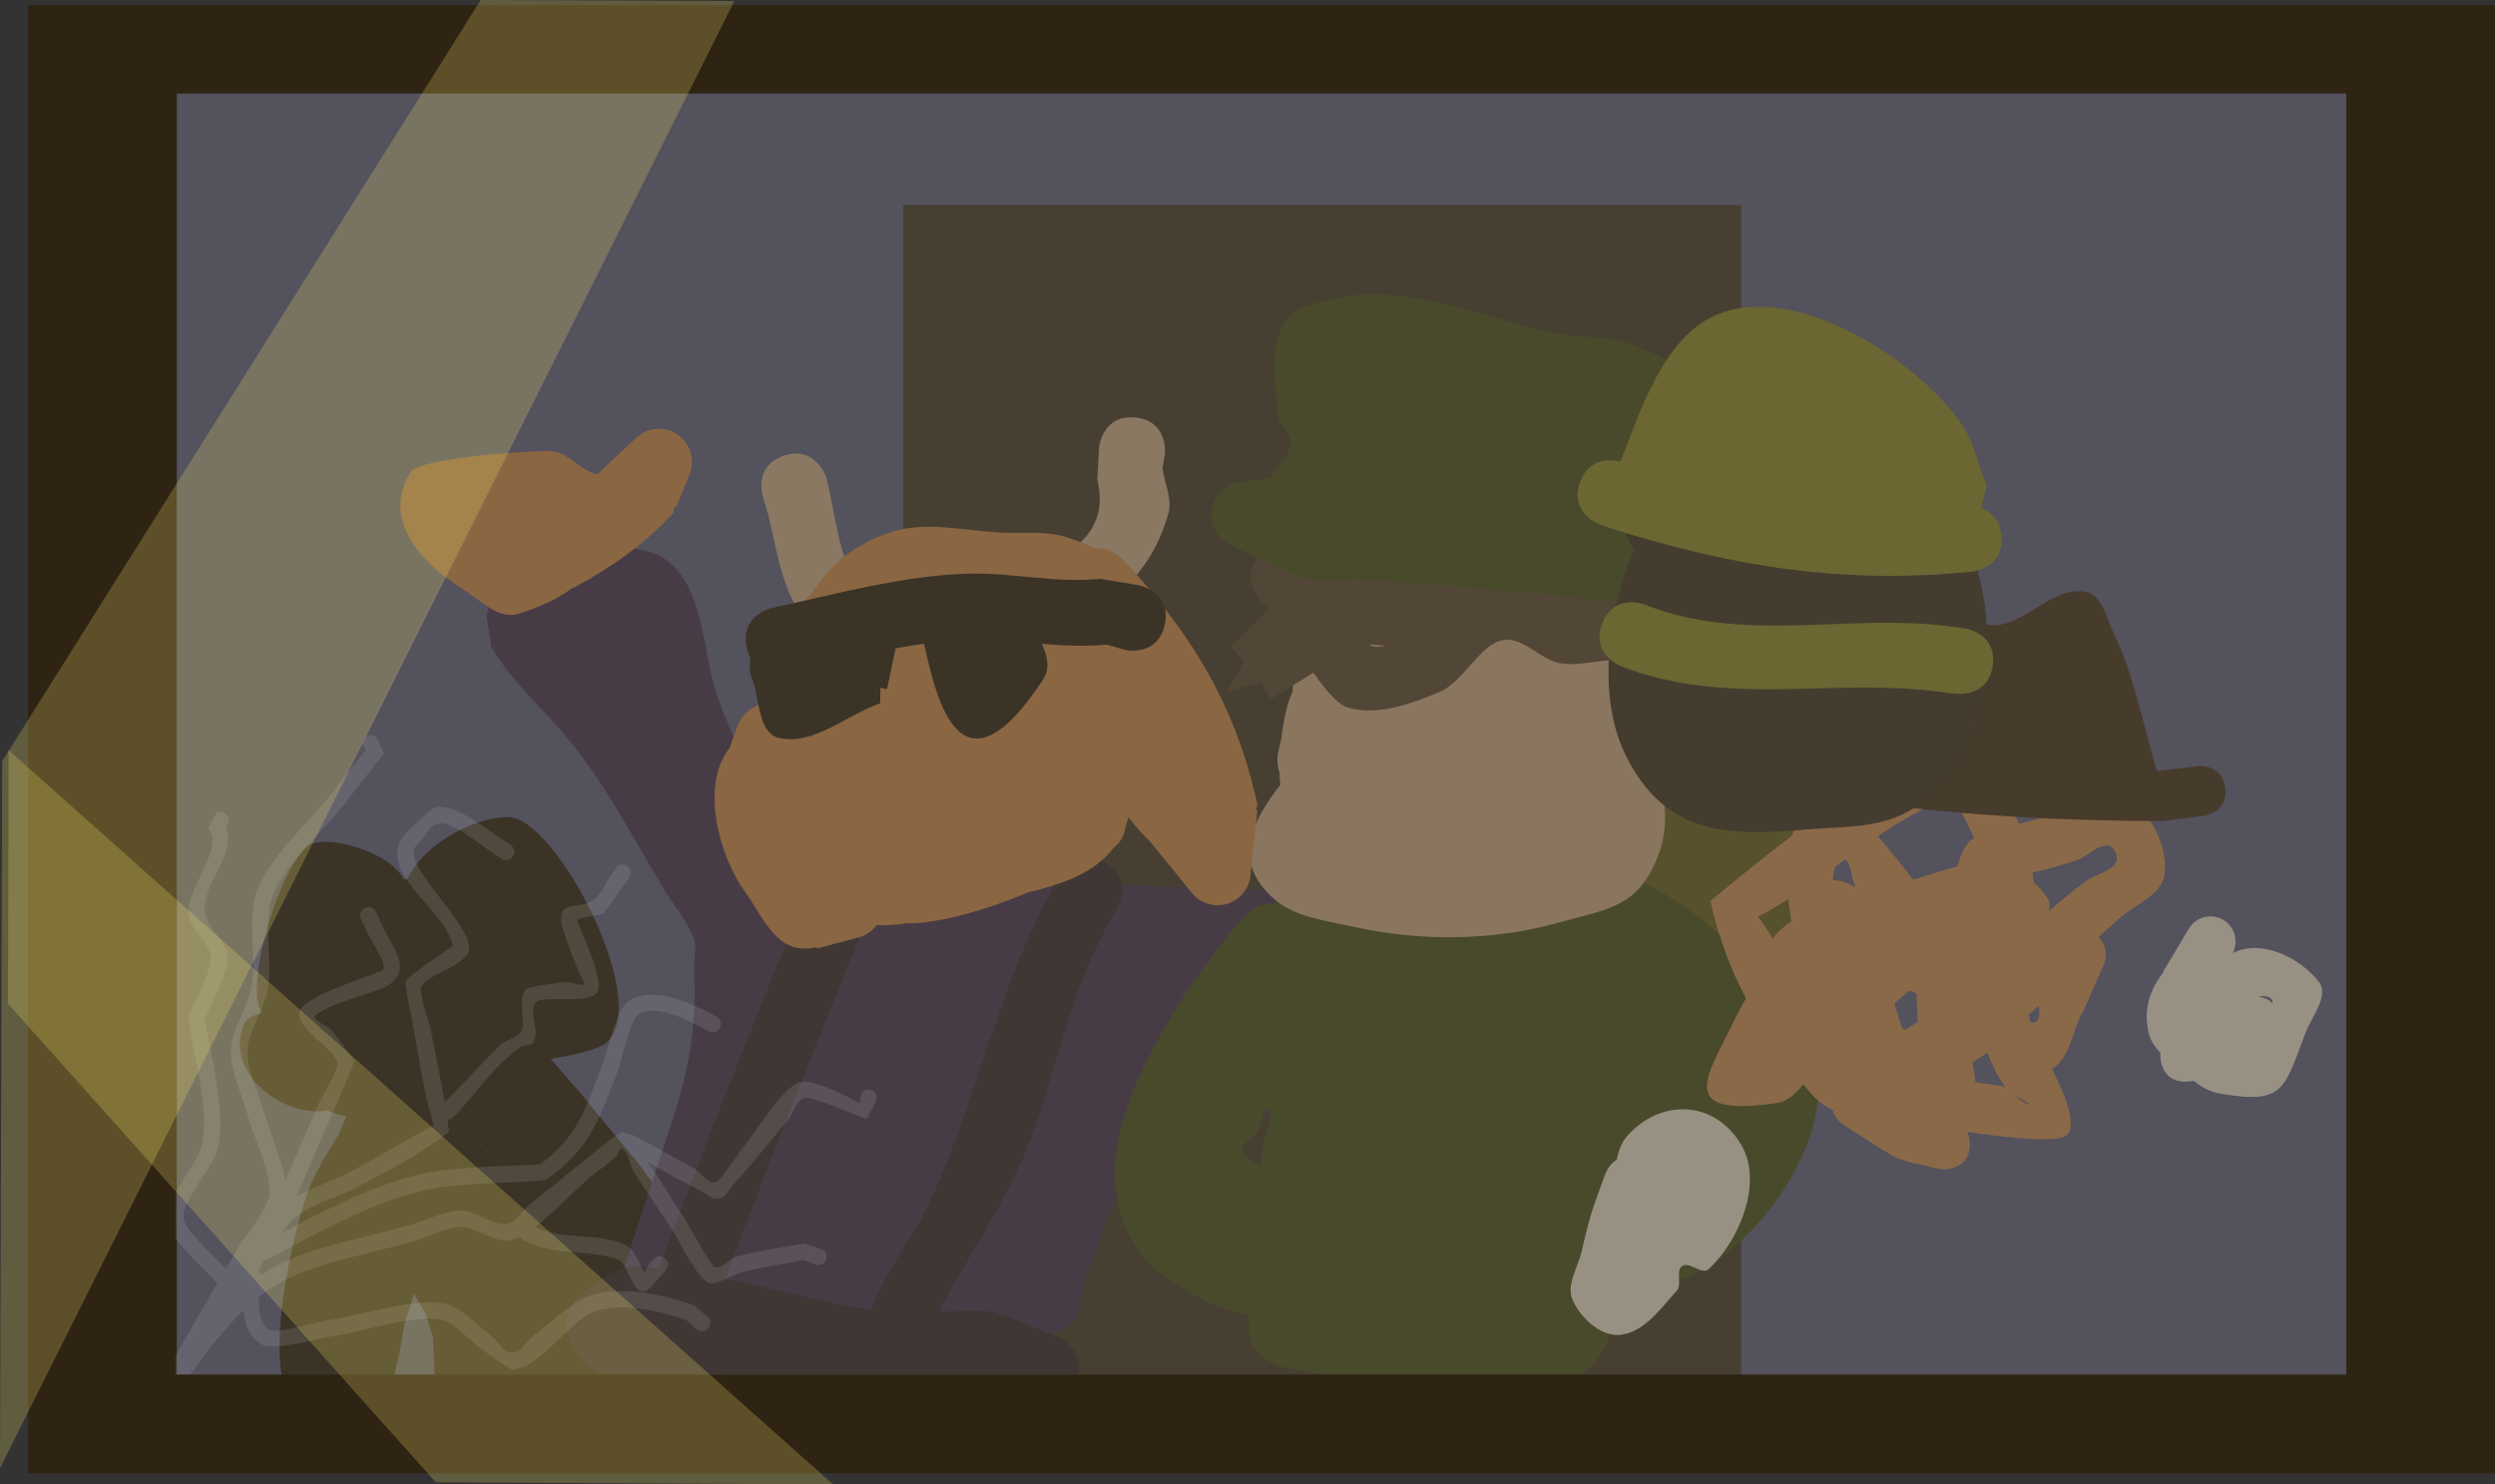 <svg version="1.1" xmlns="http://www.w3.org/2000/svg" xmlns:xlink="http://www.w3.org/1999/xlink" width="188.622" height="112.227" viewBox="0,0,188.622,112.227"><rect x="0" y="0" width="188.622" height="112.227" fill="#333333" stroke="none"/><g transform="translate(-282.628,-123.886)"><g stroke-miterlimit="10"><g><path d="M284.75,235.269v-111h186.5v111z" fill="#2f2414" stroke="#000000" stroke-width="0"/><path d="M296,228.573v-97.609h164v97.609z" fill="#36447b" stroke="#000000" stroke-width="0"/><path d="M350.924,228.38v-89h63.333v89z" fill="#1b1b1b" stroke="#000000" stroke-width="0"/><path d="M313.194,224.053c-0.786,4.923 -1.932,10.376 -8.073,6.161c-3.085,-2.117 -0.132,-14.471 1.146,-17.118c0.195,-0.404 1.08,-2.104 1.947,-3.393l0.484,-1.161l-0.004,-0.016l0.028,-0.043l0.066,-0.159l0.03,-0.04c-0.487,-0.108 -0.977,-0.258 -1.466,-0.454c-0.201,0.052 -0.413,0.08 -0.631,0.08c-3.375,0 -7.034,-3.159 -5.671,-6.6c0.161,-0.407 0.731,-0.673 1.411,-0.853c-0.04,-0.064 -0.075,-0.124 -0.107,-0.182c-1.191,-2.149 1.381,-10.6 3.506,-12.401c1.209,-1.024 6.284,0.368 7.29,2.498c0.092,-0.018 0.184,-0.035 0.275,-0.051c1.338,-2.704 5.058,-4.68 7.657,-4.655c3.596,0.035 10.942,14.097 7.365,17.079c-0.462,0.385 -2.227,0.916 -4.202,1.182l2.363,2.717l0.017,0.034l0.031,0.023l2.243,2.741l1.868,2.241l0.032,0.067l0.058,0.047l2.125,2.875l0.083,0.202l0.142,0.166l1.128,2.256l0.008,0.004l0.009,0.031l0.104,0.209l0.111,0.502l0.149,0.492l0.012,0.233l0.007,0.032l-0.005,0.008l0.111,2.228l-0.029,0.148l0.026,0.149l-0.25,3.625l-0.073,0.224l-0.002,0.235l-0.75,2.875l-0.068,0.125l-0.017,0.141l-0.625,1.625l-0.74,1.054l-0.591,0.091l-0.433,0.412l-1.287,-0.06l-1.071,-0.321l-1.22,-0.174l-7.03,0.953l-0.453,-0.05l-0.456,0.006l-1.843,-0.434h-0.085l-0.363,-0.091l-0.127,0.042l-0.119,-0.104l-0.64,-0.16l-0.452,-0.792l-0.688,-0.599l-0.031,-0.659l-0.078,-0.137l0.066,-0.116l-0.018,-0.374l0.076,-0.382v-1.068l-0.107,-2.241l-0.568,-1.799l-0.87,-1.491c-0.369,1.258 -0.716,2.261 -0.733,2.365zM319.409,210.839l-0.073,0.117l0.142,-0.066z" fill="#000000" stroke="none" stroke-width="0.5"/><path d="M319.736,169.342c0.332,-1.164 1.58,-1.632 1.58,-1.632c2.984,-1.103 7.754,-3.367 10.992,-1.882c3.467,1.59 3.451,7.103 4.297,9.89c1.616,5.323 4.344,9.367 9.657,11.721c2.884,1.277 6.194,1.194 9.285,1.822c7.803,1.585 15.745,1.704 23.684,1.953c1.35,0.042 10.556,0.238 11.26,0.704c1.842,1.218 2.184,3.84 3.276,5.76c0.325,1.681 2.481,8.345 -0.15,10.231c-3.347,2.399 -12.069,0.659 -15.757,0.064c-0.524,-0.085 -4.458,-0.833 -5.096,-0.56c-4.736,2.027 -6.243,8.48 -7.96,12.712c-0.55,1.355 -0.27,3.368 -1.529,4.113c-1.947,1.151 -4.478,0.803 -6.739,0.775c-6.21,-0.077 -12.085,-3.02 -18.409,-3.213c-1.988,-0.061 -7.852,0.32 -8.572,-1.205c-0.039,-0.083 3.254,-10.02 3.662,-11.256c1.47,-4.418 2.1,-7.581 1.883,-12.261c-0.036,-0.768 0.226,-1.589 -0.05,-2.307c-0.519,-1.35 -1.518,-2.462 -2.261,-3.703c-2.46,-4.109 -4.68,-8.482 -7.877,-12.096c-1.78,-2.013 -3.818,-3.867 -5.15,-6.201l-0.318,-2.221c0,0 0,-0.598 0.292,-1.209zM334.385,217.514c-0.199,0.151 -0.387,0.312 -0.552,0.493c-0.257,0.281 0.088,-0.088 0.552,-0.493z" fill="#1a1448" stroke="none" stroke-width="0.5"/><path d="M391.002,181.14c-0.419,-0.408 -0.731,-1.034 -0.635,-1.994c0.249,-2.488 2.736,-2.239 2.736,-2.239c8.857,0.886 18.595,2.562 25.17,9.334c2.922,3.009 3.349,6.239 4.65,9.904c0.609,1.716 2.703,3.397 2.008,5.08c-0.66,1.601 -3.198,1.349 -4.861,1.834c-2.816,0.822 -10.108,2.798 -13.003,1.432c-1.417,-0.668 -6.026,-6.394 -7.504,-7.629c-2.458,-2.053 -5.33,-3.554 -7.94,-5.409c-0.423,-1.469 -1.197,-2.88 -1.27,-4.407c-0.068,-1.426 0.573,-2.796 0.859,-4.195l-0.244,-0.982c0,0 -0.035,-0.314 0.032,-0.731z" fill="#404310" stroke="none" stroke-width="0.5"/><path d="M379.013,192.216c0.193,-0.619 0.696,-1.424 2.004,-1.424c0.416,0 0.75,0.081 1.019,0.212c0.581,0 1.161,0 1.742,0c3.022,0 6.398,0.432 9.37,-0.174c3.598,-0.734 6.584,-2.045 10.411,-1.265c5.054,1.03 9.632,4.956 12.689,8.833c2.868,3.637 4.842,6.327 3.259,11.232c-1.404,4.352 -5.33,9.219 -9.637,10.952c-1.136,0.457 -3.08,1.207 -4.785,1.158c-0.307,2.415 -1.025,4.64 -2.682,5.851c-1.082,0.791 -5.652,0.587 -6.729,0.588c-3.895,0.001 -8.683,0.446 -12.513,-0.303c-1.895,-0.371 -4.173,-0.39 -5.512,-1.781c-0.661,-0.686 -0.656,-1.707 -0.57,-2.741c-0.731,-0.166 -1.497,-0.472 -2.156,-0.636c-1.269,-0.314 -4.945,-2.612 -5.705,-3.554c-5.035,-6.237 -0.741,-14.12 2.854,-19.88c0.705,-1.13 4.209,-6.073 5.495,-6.805c0.434,-0.247 0.932,-0.283 1.446,-0.263zM377.912,211.98c0.084,-0.632 0.174,-1.257 0.267,-1.874c0.12,-0.751 0.796,-1.63 0.361,-2.254c-0.34,-0.487 -0.511,1.076 -0.835,1.574c-0.345,0.53 -1.294,0.878 -1.165,1.497c0.119,0.569 0.843,0.733 1.373,1.058zM405.48,209.84c0.02,0.238 0.029,0.476 0.03,0.716c0.064,-0.005 0.116,-0.031 0.152,-0.092c0.123,-0.21 0.014,-0.417 -0.182,-0.624z" fill="#1d330b" stroke="none" stroke-width="0.5"/><g stroke="none" stroke-width="0.5"><path d="M379.353,182.274c-0.276,-0.778 -0.092,-1.552 -0.092,-1.552c0.074,-0.308 0.149,-0.616 0.223,-0.924c0.173,-1.484 0.495,-2.932 0.873,-3.631l0.087,-3.668c0.025,-1.243 0.958,-2.263 2.162,-2.426c0.71,-1.023 2.088,-1.023 2.088,-1.023l0.941,0.001c5.328,-0.106 11.299,-2.683 16.668,-1.475c2.025,0.456 4.49,0.909 5.642,2.636c0.048,0.072 -0.006,0.495 -0.118,1.109c0.728,0.82 0.603,1.993 0.603,1.993l-0.355,3.299c-0.379,1.419 -1.201,2.789 -1.137,4.256c0.056,1.287 1.291,2.296 1.48,3.57c0.194,1.306 0.091,2.705 -0.366,3.943c-1.524,4.127 -3.733,4.185 -7.824,5.315c-4.8,1.326 -10.334,1.366 -15.224,0.263c-2.064,-0.465 -4.391,-0.696 -6.001,-2.069c-3.399,-2.898 -1.603,-6.087 0.423,-8.67c-0.04,-0.279 -0.064,-0.6 -0.072,-0.949z" fill="#b0947e"/><path d="M387.375,172.702c-0.421,-0.042 -0.841,-0.079 -1.258,-0.08c0.074,0.04 0.153,0.074 0.238,0.102c0.303,0.1 0.649,0.082 1.02,-0.022zM405.48,164.516c1.324,0.798 10.651,6.858 2.938,10.178c-2.452,1.055 -3.346,0.222 -3.931,-0.992l-0.102,0.092c-1.296,0.072 -2.617,0.475 -3.889,0.217c-1.273,-0.259 -2.23,-1.443 -3.5,-1.717c-2.21,-0.478 -3.46,3.034 -5.546,3.905c-2.159,0.902 -4.674,1.839 -6.918,1.18c-0.742,-0.218 -1.664,-1.265 -2.605,-2.634l-3.211,1.972l-0.747,-1.216c-0.843,0.205 -1.687,0.409 -2.524,0.635l1.238,-2.274l-1.043,-1.043l2.929,-2.929l-0.512,-0.448c-0.529,-0.458 -0.864,-1.135 -0.864,-1.891c0,-1.381 1.119,-2.5 2.5,-2.5h2.318c7.375,-1.476 16.433,-4.775 23.468,-0.535z" fill="#342b25"/><path d="M378.707,159.933c0.497,-0.842 1.382,-1.554 1.49,-2.525c0.088,-0.788 -0.92,-1.381 -0.966,-2.173c-0.135,-2.299 -0.719,-4.902 0.434,-6.896c0.857,-1.482 3.045,-1.677 4.723,-2.019c4.837,-0.988 11.623,2.014 16.279,2.835c1.774,0.313 3.682,0.097 5.347,0.785c2.1,0.867 4.56,1.792 5.679,3.77c3.487,6.164 -2.395,4.623 -2.501,9.246c-0.041,1.81 2.991,3.613 1.927,5.078c-1.481,2.039 -7.775,1.159 -10.193,0.949c-4.964,-0.432 -9.896,-0.942 -14.87,-1.249c-1.824,-0.112 -3.803,0.389 -5.469,-0.36c-0.147,-0.066 -0.291,-0.136 -0.433,-0.209l-0.021,0.045l-4.464,-2.126c-0.87,-0.391 -1.475,-1.265 -1.475,-2.281c0,-1.281 0.963,-2.336 2.204,-2.483l2.294,-0.306z" fill="#1d330b"/></g><g stroke="none" stroke-width="0.5"><path d="M435.266,186.181c1.614,-0.463 3.178,-0.874 3.357,-0.914c1.634,-0.361 3.506,-1.763 4.938,-0.898c1.758,1.062 2.907,3.482 2.725,5.528c-0.147,1.65 -2.312,2.374 -3.527,3.499c-0.486,0.45 -0.98,0.892 -1.48,1.33c0.339,0.342 0.549,0.814 0.549,1.334c0,0.286 -0.063,0.556 -0.176,0.799l-1.506,3.432c-0.85,1.395 -1.029,3.685 -2.393,4.394c0.971,1.953 1.886,4.095 1.176,4.976c-0.587,0.728 -4.975,0.177 -7.583,-0.199c0.126,0.245 0.205,0.553 0.205,0.941c0,1.895 -1.895,1.895 -1.895,1.895l-0.759,-0.088c-1.166,-0.373 -2.483,-0.435 -3.497,-1.12c-0.07,-0.047 -0.139,-0.095 -0.207,-0.144l-0.014,0.022l-3.16,-2.034c-0.406,-0.252 -0.709,-0.653 -0.833,-1.127c-0.369,-0.175 -0.704,-0.379 -0.991,-0.615c-0.466,-0.384 -0.855,-0.841 -1.216,-1.328c-0.58,0.647 -1.165,1.288 -1.976,1.407c-7.824,1.144 -5.274,-2.073 -3.29,-6.206c0.28,-0.583 0.588,-1.149 0.914,-1.707c-1.212,-2.275 -2.083,-4.666 -2.689,-7.353c1.984,-1.651 4.012,-3.305 6.096,-4.884c0.422,-0.914 1.226,-1.634 2.671,-1.955c1.048,-0.738 2.111,-1.45 3.19,-2.126c1.096,-0.687 2.215,-1.338 3.36,-1.941c0.847,-0.446 1.655,-1.294 2.607,-1.202c3.54,0.343 3.968,3.114 5.158,5.714c0.086,0.189 0.169,0.378 0.247,0.569zM436.281,189.85c0.038,0.247 0.07,0.495 0.097,0.743c0.459,0.391 0.847,0.847 1.121,1.346c0.088,0.161 0.085,0.458 0.013,0.847c0.911,-0.791 1.835,-1.567 2.804,-2.286c0.711,-0.528 1.794,-0.639 2.264,-1.389c0.251,-0.4 -0.113,-1.261 -0.584,-1.291c-0.87,-0.056 -1.549,0.815 -2.372,1.102c-1.092,0.381 -2.215,0.667 -3.342,0.928zM417.833,191.85c-0.742,0.471 -1.503,0.919 -2.292,1.33c0.392,0.532 0.75,1.09 1.087,1.664c0.398,-0.512 0.879,-0.941 1.418,-1.308c-0.044,-0.338 -0.075,-0.583 -0.088,-0.698c-0.034,-0.311 -0.079,-0.643 -0.125,-0.988zM436.763,199.919c-0.246,0.228 -0.503,0.445 -0.77,0.653c0.036,0.199 0.079,0.398 0.128,0.595c0.081,0.029 0.172,0.033 0.275,0.005c0.462,-0.125 0.441,-0.666 0.368,-1.253zM421.205,190.441c0.587,-0.023 1.151,0.203 1.704,0.531c-0.36,-0.652 -0.232,-1.686 -0.785,-2.114c-0.254,0.184 -0.508,0.369 -0.763,0.553c-0.079,0.264 -0.126,0.551 -0.142,0.754c-0.007,0.092 -0.012,0.183 -0.015,0.275zM427.523,199.002c-0.186,-0.077 -0.371,-0.157 -0.555,-0.24c-0.379,0.334 -0.758,0.669 -1.136,1.004c0.213,0.616 0.39,1.249 0.614,1.86c0.08,0.039 0.158,0.08 0.236,0.121c0.301,-0.204 0.6,-0.404 0.898,-0.601c0.011,-0.044 0.022,-0.088 0.033,-0.132c-0.022,-0.419 -0.043,-0.839 -0.076,-1.256c-0.019,-0.249 -0.02,-0.501 -0.015,-0.755zM431.877,187.268c-0.436,-1.056 -1.044,-2.059 -1.554,-3.081c-0.104,-0.21 -0.263,-0.538 -0.494,-0.5c-0.32,0.053 -0.409,0.517 -0.681,0.695c-1.032,0.675 -2.16,1.192 -3.205,1.847c-0.455,0.285 -0.903,0.579 -1.346,0.879c0.931,1.066 1.934,2.331 2.675,3.284c0.913,-0.295 2.147,-0.683 3.331,-1.001c0.197,-0.718 0.464,-1.395 0.949,-1.942c0.041,-0.046 0.154,-0.107 0.325,-0.181zM432.874,203.469c-0.361,0.254 -0.746,0.483 -1.125,0.719c0.078,0.505 0.179,1.027 0.222,1.523c1.145,0.16 2.011,0.282 2.011,0.282c0.09,0.03 0.175,0.068 0.256,0.114c-0.012,-0.016 -0.024,-0.031 -0.034,-0.046c-0.544,-0.802 -0.99,-1.679 -1.331,-2.592zM434.968,206.698c0.29,0.275 0.583,0.545 0.953,0.658c0.46,0.14 -0.289,-0.224 -0.953,-0.658zM423.469,204.327c0.072,0.07 0.145,0.139 0.221,0.205l0.027,-0.023c-0.083,-0.061 -0.165,-0.122 -0.247,-0.183z" fill="#af784d"/><path d="M417.338,178.852c1.208,-3.347 1.936,-7.462 4.832,-9.393c1.37,-0.914 2.578,-2.584 4.225,-2.564c3.805,0.046 3.263,3.757 6.497,4.236c2.583,0.383 4.869,-3.037 7.424,-2.499c1.233,0.26 1.571,1.997 2.114,3.134c1.495,3.126 2.258,7.032 3.262,10.409c0.047,0 0.094,0 0.142,0l2.914,-0.368c0,0 1.88,-0.235 2.115,1.645c0.235,1.88 -1.645,2.115 -1.645,2.115l-3.149,0.39c-7.604,0.008 -14.837,-0.439 -22.383,-1.363c-3.942,-0.483 -7.205,-0.677 -10.793,-2.433c0,0 -1.695,-0.847 -0.847,-2.542c0.847,-1.695 2.542,-0.847 2.542,-0.847c0.587,0.301 1.169,0.547 1.749,0.751c0.274,-0.385 0.674,-0.576 1.002,-0.67z" fill="#1b120c"/><path d="M454.441,199.592c-0.05,-0.364 -0.691,-0.488 -1.068,-0.355c0.406,0.047 0.772,0.223 1.058,0.485c0.013,-0.04 0.017,-0.083 0.01,-0.13zM445.956,203.483c-0.42,-0.439 -0.754,-0.926 -0.89,-1.504c-0.436,-1.857 0.15,-3.349 1.137,-4.626l-0.037,-0.022l1.932,-3.22c0.327,-0.568 0.94,-0.95 1.643,-0.95c1.046,0 1.895,0.848 1.895,1.895c0,0.212 -0.035,0.417 -0.099,0.607l-0.083,0.265c0.178,-0.085 0.363,-0.158 0.557,-0.218c2.031,-0.627 4.598,0.719 5.914,2.389c0.822,1.043 -0.515,2.619 -0.992,3.858c-1.663,4.32 -1.599,5.459 -6.561,4.588c-0.705,-0.124 -1.343,-0.507 -1.926,-0.953c-0.175,0.047 -0.374,0.074 -0.6,0.074c-1.895,0 -1.895,-1.895 -1.895,-1.895c0.001,-0.096 0.002,-0.193 0.005,-0.289z" fill="#cfcfcf"/><path d="M404.858,211.551c0.132,-0.659 0.343,-1.276 0.778,-1.772c2.478,-2.828 6.582,-2.779 8.615,0.635c1.782,2.991 -0.308,7.483 -2.463,9.431c-0.495,0.448 -1.435,-0.618 -1.988,-0.244c-0.526,0.355 0.019,1.391 -0.407,1.862c-1.218,1.346 -2.492,3.175 -4.299,3.34c-1.47,0.134 -2.956,-1.278 -3.571,-2.621c-0.521,-1.138 0.399,-2.474 0.678,-3.694c0.682,-2.984 0.899,-3.401 1.802,-5.889c0,0 0.247,-0.68 0.856,-1.047z" fill="#cfcfcf"/></g><path d="M325.837,168.379c-1.193,0.894 -2.758,1.533 -4.053,1.921c-1.482,0.443 -2.914,-1.096 -4.225,-1.917c-2.522,-1.579 -6.332,-4.926 -3.873,-8.82c0.708,-1.122 9.945,-1.685 10.77,-1.558c1.211,0.186 2.166,1.522 3.313,1.741l2.965,-2.768c0.447,-0.42 1.049,-0.677 1.71,-0.677c1.381,0 2.5,1.119 2.5,2.5c0,0.348 -0.071,0.68 -0.2,0.981l-0.979,2.447l-0.176,-0.07l-0.023,0.463c-2.084,2.316 -4.71,4.161 -7.453,5.639c0,0 -0.103,0.055 -0.276,0.118z" fill="#b07040" stroke="none" stroke-width="0.5"/><path d="M347.907,189.116c2.185,1.214 0.971,3.4 0.971,3.4l-1.185,2.125c-3.568,8.591 -6.95,17.224 -10.237,25.923c3.735,0.693 7.261,1.81 11.053,2.318c0.816,-2.512 2.969,-5.295 3.767,-6.859c4.31,-8.453 5.648,-17.831 10.524,-26.009c0,0 1.286,-2.144 3.43,-0.857c2.144,1.286 0.857,3.43 0.857,3.43c-3.409,5.642 -4.343,11.352 -6.562,17.442c-1.698,4.66 -4.653,8.674 -6.906,13.003c1.916,-0.053 3.906,-0.105 4.309,0.066c0.15,0.063 0.297,0.131 0.441,0.202l0.025,-0.061l4.196,1.728c0.937,0.361 1.602,1.27 1.602,2.334c0,1.381 -1.119,2.5 -2.5,2.5h-2.5v-0.135l-0.305,0.116c-1.769,-0.442 -5.073,-0.489 -7.55,-1.415c-0.156,0.554 -0.469,0.925 -0.818,1.175c-0.7,-0.088 -1.403,-0.167 -2.109,-0.232c-5.774,-0.534 -11.648,-0.029 -17.482,0.284c-0.853,-0.291 -1.629,-0.672 -2.3,-1.167c-3.993,-2.946 -4.781,-6.013 0.767,-8.496c0.931,-0.417 1.968,-0.335 3.016,-0.16c3.458,-9.169 7.002,-18.267 10.781,-27.31l1.315,-2.375c0,0 1.214,-2.185 3.4,-0.971z" fill="#0b081e" stroke="none" stroke-width="0.5"/><g stroke="none" stroke-width="0.5"><path d="M368.437,155.448c2.49,0.226 2.264,2.716 2.264,2.716l-0.189,1.145c0.15,1.131 0.757,2.295 0.45,3.393c-2.481,8.852 -12.065,10.52 -19.999,10.174c-2.416,-0.106 -4.883,0.085 -6.935,-1.655c-2.538,-2.153 -2.684,-6.756 -3.704,-9.698c0,0 -0.816,-2.363 1.547,-3.179c2.363,-0.816 3.179,1.547 3.179,1.547c0.559,1.627 0.972,6.475 2.251,7.551c0.634,0.533 3.651,0.43 3.875,0.439c4.565,0.191 16.21,-0.488 14.407,-7.722l0.137,-2.446c0,0 0.226,-2.49 2.716,-2.264z" fill="#b09987"/><g><path d="M367.541,166.197c5.185,5.609 8.523,11.058 10.154,18.541l-0.119,0.387l0.109,0.011l-0.513,4.89c-0.083,1.024 -0.797,1.932 -1.846,2.212c-1.001,0.268 -2.023,-0.112 -2.622,-0.882l-3.119,-3.835c-0.642,-0.623 -1.214,-1.252 -1.637,-1.856c-0.049,0.188 -0.103,0.364 -0.161,0.524c-0.006,0.016 -0.011,0.031 -0.017,0.047c-0.049,0.249 -0.11,0.485 -0.184,0.706c-0.147,0.438 -0.433,0.782 -0.794,1.073c-1.519,1.962 -3.957,2.73 -6.383,3.323c-3.025,1.264 -6.703,2.384 -9.276,2.356c-0.756,0.112 -1.503,0.165 -2.233,0.128c-0.325,0.442 -0.797,0.781 -1.368,0.934l-3.14,0.84l-0.028,-0.104c-0.446,0.109 -0.902,0.144 -1.371,0.073c-1.948,-0.295 -2.903,-2.7 -4.065,-4.292c-1.868,-2.56 -3.436,-7.991 -1.113,-10.88c0.162,-0.552 0.38,-1.155 0.662,-1.815c0.537,-1.257 1.939,-1.662 3.418,-1.991c-0.089,-0.336 -0.105,-0.674 -0.058,-0.997l0.528,-4.332l0.238,0.029l-0.038,-0.749c1.399,-1.603 2.438,-3.611 4.196,-4.809c4.233,-2.885 6.722,-1.937 11.286,-1.592c1.756,0.133 3.601,-0.176 5.27,0.385c0.685,0.23 1.406,0.497 2.081,0.835c1.218,-0.155 2.14,0.838 2.14,0.838z" fill="#b07040"/><path d="M361.496,175.238c-6.539,10.004 -8.221,0.607 -9.016,-2.685c-0.71,0.099 -1.424,0.217 -2.138,0.349l-0.658,3.089l-0.496,-0.106l-0.019,1.174c-2.541,0.874 -4.997,3.19 -7.623,2.621c-1.697,-0.368 -1.441,-3.161 -2.161,-4.741c0,0 -0.166,-0.62 -0.016,-1.315c-0.12,-0.221 -0.219,-0.483 -0.287,-0.792c-0.536,-2.442 1.906,-2.978 1.906,-2.978c4.719,-1.034 9.97,-2.47 14.822,-2.598c3.461,-0.091 6.504,0.736 9.998,0.389l2.933,0.488c0,0 2.449,0.502 1.947,2.951c-0.502,2.449 -2.951,1.947 -2.951,1.947l-1.448,-0.41c-1.691,0.159 -3.303,0.069 -4.904,-0.063c0.435,0.951 0.64,1.868 0.111,2.677z" fill="#000000"/></g></g><g stroke="none" stroke-width="0.5"><path d="M406.197,165.392c-0.221,-0.246 -0.414,-0.573 -0.555,-1.002c-0.779,-2.376 1.597,-3.154 1.597,-3.154c6.532,-2.137 12.317,-3.982 18.976,-0.946c1.294,0.59 2.881,0.928 3.73,2.069c3.854,5.178 4.053,15.519 -0.202,20.466c-3.357,3.903 -6.353,3.42 -10.831,3.792c-5.683,0.473 -10.394,0.411 -13.384,-5.635c-2.164,-4.377 -1.401,-10.845 0.668,-15.59z" fill="#131313"/><path d="M433.28,174.172c-0.312,2.48 -2.793,2.168 -2.793,2.168l-1.656,-0.209c-8.114,-0.941 -15.714,1.195 -23.658,-1.875c0,0 -2.329,-0.909 -1.42,-3.238c0.909,-2.329 3.238,-1.42 3.238,-1.42c7.351,2.9 14.788,0.765 22.387,1.563l1.735,0.218c0,0 2.48,0.312 2.168,2.793z" fill="#6b711b"/><path d="M432.406,162.295c0.671,0.236 1.396,0.79 1.526,2.073c0.252,2.487 -2.236,2.739 -2.236,2.739c-9.611,0.961 -17.874,-0.33 -27.051,-3.199l-1.042,-0.364c0,0 -2.36,-0.826 -1.533,-3.186c0.712,-2.032 2.561,-1.701 3.06,-1.57c1.525,-3.843 3.237,-9.334 7.191,-11.07c5.998,-2.635 15.26,3.399 18.566,8.158c0.967,1.392 1.29,3.135 1.935,4.702z" fill="#6b711b"/></g><path d="M296,228.573v-97.609h164v97.609z" fill-opacity="0.549" fill="#6c5d45" stroke="#000000" stroke-width="0"/><path d="M330.051,189.387c0.508,0.363 0.145,0.872 0.145,0.872l-0.343,0.479c-0.139,0.194 -1.491,2.103 -1.602,2.181c-0.368,0.26 -2.433,0.324 -1.952,0.635c0.368,1.103 1.938,4.17 1.519,5.271c-0.373,0.98 -3.747,0.386 -4.486,0.709c-0.977,0.427 0.212,2.287 -0.377,3.175c-0.186,0.28 -0.675,0.14 -0.955,0.326c-1.855,1.232 -3.509,3.679 -5.063,5.293c0,0 -0.205,0.213 -0.48,0.205c0.045,0.307 0.088,0.614 0.127,0.922c-2.328,1.782 -4.733,3.056 -7.345,4.362c-1.255,0.628 -3.298,1.207 -4.331,2.139c-0.369,0.333 -0.719,0.742 -1.052,1.199c3.16,-1.695 6.755,-3.54 10.075,-4.38c2.936,-0.743 6.513,-0.677 9.538,-0.866c2.861,-2.131 3.393,-4.131 4.678,-7.472c0.406,-1.055 1.051,-4.205 1.971,-4.847c1.777,-1.241 4.74,0.118 6.266,0.94l0.399,0.215c0,0 0.55,0.296 0.254,0.847c-0.296,0.55 -0.847,0.254 -0.847,0.254l-0.399,-0.215c-1.122,-0.604 -3.592,-1.926 -4.936,-1.031c-0.575,0.383 -1.258,3.547 -1.542,4.286c-1.417,3.685 -2.109,5.913 -5.409,8.195c-3.107,0.351 -6.645,0.142 -9.667,0.907c-3.746,0.948 -7.862,3.231 -11.254,5.058c0,0 -0.16,0.086 -0.354,0.079c-0.145,0.263 -0.288,0.529 -0.429,0.796c0.097,0.146 0.11,0.315 0.11,0.386c0.542,-0.37 1.105,-0.696 1.689,-0.966c2.951,-1.365 6.581,-1.947 9.704,-2.866c1.078,-0.317 2.655,-1.078 3.771,-1.084c0.967,-0.005 2.59,1.218 3.486,1.035c0.723,-0.148 1.104,-0.981 1.678,-1.444c1.621,-1.309 3.242,-2.617 4.863,-3.926c0.276,-0.223 1.953,-1.648 2.28,-1.578c0.143,0.031 0.263,0.101 0.368,0.196c0.229,-0.04 0.437,0.073 0.437,0.073c1.463,0.798 2.926,1.596 4.389,2.394c0.617,0.337 1.089,1.261 1.781,1.131c0.298,-0.056 1.796,-2.343 2.058,-2.653c0.897,-1.061 2.978,-4.581 4.308,-4.927c0.962,-0.25 3.681,1.093 4.506,1.634l0.079,-0.663c0,0 0.232,-0.58 0.812,-0.348c0.58,0.232 0.348,0.812 0.348,0.812l-0.721,1.337c-0.842,-0.191 -3.981,-1.741 -4.694,-1.566c-0.676,0.166 -0.813,1.132 -1.262,1.664c-1.339,1.585 -2.62,3.256 -4.034,4.774c-0.375,0.403 -0.628,1.064 -1.169,1.166c-0.541,0.101 -1.016,-0.424 -1.512,-0.664c-1.314,-0.636 -2.594,-1.367 -3.872,-2.091c0.967,1.378 1.838,2.852 2.765,4.243c0.279,0.419 2.021,3.668 2.305,3.709c0.601,0.088 1.052,-0.637 1.637,-0.802c1.653,-0.466 3.435,-0.694 5.124,-1.005l1.259,0.414c0,0 0.59,0.205 0.386,0.795c-0.205,0.59 -0.795,0.386 -0.795,0.386l-0.935,-0.348c-1.544,0.341 -3.162,0.53 -4.682,0.956c-0.606,0.17 -1.858,0.922 -2.363,0.798c-0.944,-0.233 -2.44,-3.408 -2.974,-4.21c-0.924,-1.387 -1.849,-2.773 -2.773,-4.16c-0.379,-0.568 -0.327,-1.557 -0.961,-1.809c-0.194,-0.077 -0.186,0.382 -0.333,0.53c-0.587,0.592 -1.297,1.047 -1.945,1.57c-1.039,0.839 -2.714,2.694 -4.259,3.858c2.27,0.997 4.436,0.38 6.647,1.237c1.51,0.585 1.374,3.093 1.924,1.631l0.387,-0.451c0,0 0.407,-0.475 0.881,-0.068c0.475,0.407 0.068,0.881 0.068,0.881l-0.387,0.451c-0.45,0.388 -0.758,1.127 -1.351,1.164c-0.825,0.051 -1.115,-2.165 -1.952,-2.435c-2.45,-0.791 -4.58,-0.185 -7.064,-1.428c0,0 -0.175,-0.088 -0.28,-0.263c-0.25,0.124 -0.49,0.213 -0.716,0.259c-1.181,0.241 -2.562,-1.016 -3.73,-1.01c-0.994,0.005 -2.465,0.751 -3.424,1.033c-3.059,0.9 -6.579,1.475 -9.483,2.777c-0.841,0.377 -1.635,0.886 -2.385,1.482c-0.031,1.019 0.087,2.128 0.805,2.488c0.635,0.319 3.779,-0.636 4.586,-0.748c2.364,-0.328 6.566,-1.776 8.86,-1.184c0.989,0.256 2.408,1.703 3.244,2.314c0.575,0.42 0.941,1.351 1.653,1.355c0.712,0.004 1.087,-0.923 1.667,-1.338c1.217,-0.87 2.821,-2.521 4.232,-2.993c2.367,-0.792 5.656,-0.04 7.869,0.754l0.991,0.841c0,0 0.473,0.409 0.064,0.882c-0.409,0.473 -0.882,0.064 -0.882,0.064l-0.8,-0.705c-1.904,-0.645 -4.835,-1.324 -6.847,-0.651c-1.96,0.655 -4.19,4.406 -6.302,4.395c-0.254,-0.001 -2.076,-1.37 -2.384,-1.595c-0.693,-0.506 -1.994,-1.897 -2.812,-2.111c-2.06,-0.54 -6.223,0.91 -8.383,1.21c-1.135,0.158 -4.31,1.133 -5.319,0.627c-0.94,-0.472 -1.3,-1.494 -1.414,-2.578c-1.794,1.726 -3.317,3.869 -4.624,5.698c0,0 -0.284,0.398 -0.702,0.238c-0.136,0.054 -0.312,0.06 -0.521,-0.062c-0.54,-0.314 -0.226,-0.855 -0.226,-0.855c1.372,-2.357 2.744,-4.713 4.115,-7.07c-1.177,-1.25 -3.628,-3.442 -3.795,-4.735c-0.233,-1.796 2.317,-4.109 2.649,-5.861c0.539,-2.839 -0.705,-6.641 -1.051,-9.484c0.386,-1.117 1.766,-3.451 1.692,-4.6c-0.07,-1.085 -1.613,-2.143 -1.693,-3.288c-0.136,-1.941 2.775,-4.885 1.502,-6.503l0.642,-1.104c0,0 0.559,-0.28 0.839,0.28c0.187,0.375 -0.002,0.624 -0.147,0.747c0.823,2.328 -1.75,4.072 -1.589,6.484c0.073,1.093 1.62,2.15 1.694,3.303c0.085,1.314 -1.224,3.565 -1.696,4.809c0.472,2.83 1.576,6.739 1.035,9.588c-0.281,1.483 -2.816,4.086 -2.637,5.467c0.108,0.837 2.055,2.647 3.201,3.787c0.299,-0.515 0.599,-1.029 0.898,-1.544c0.602,-1.035 2.26,-2.924 2.39,-4.101c0.169,-1.532 -1.193,-4.283 -1.601,-5.805c-0.39,-1.456 -1.355,-3.508 -1.316,-5.008c0.042,-1.609 1.258,-3.274 1.557,-4.855c0.427,-2.258 -0.39,-5.286 0.465,-7.415c0.978,-2.435 3.859,-4.981 5.482,-7.057c0.899,-1.149 1.797,-2.299 2.696,-3.448c-0.09,-0.082 -0.421,-0.43 -0.085,-0.859c0.386,-0.492 0.877,-0.106 0.877,-0.106l0.576,1.244c-1.027,1.313 -2.053,2.626 -3.08,3.939c-1.544,1.975 -4.353,4.432 -5.297,6.729c-0.818,1.991 -0.001,5.062 -0.406,7.205c-0.282,1.49 -1.497,3.156 -1.536,4.655c-0.036,1.362 0.917,3.322 1.274,4.651c0.364,1.356 1.322,3.453 1.586,5.123c0.837,-1.928 1.673,-3.856 2.51,-5.784c0.244,-0.561 1.518,-2.547 1.446,-3.112c-0.129,-1.008 -3.308,-2.697 -2.866,-3.908c0.434,-1.187 4.901,-2.49 6.038,-3.007c0.981,-0.108 -0.558,-2.133 -0.952,-3l-0.448,-0.986c0,0 -0.259,-0.569 0.31,-0.828c0.569,-0.259 0.828,0.31 0.828,0.31l0.448,0.986c0.844,1.856 2.401,3.378 0.331,4.655c-1.36,0.618 -4.315,1.283 -5.341,2.166c-0.429,0.369 0.875,0.731 1.223,1.177c0.212,0.271 1.64,2.059 1.668,2.275c0.028,0.216 -0.905,2.306 -1.042,2.621c-1.105,2.547 -2.211,5.094 -3.316,7.642c1.142,-0.652 2.616,-1.141 3.652,-1.659c2.315,-1.157 4.464,-2.556 6.751,-3.726c-0.839,-2.644 -1.176,-5.507 -1.705,-8.23c-0.055,-0.282 -0.506,-2.466 -0.424,-2.669c0.148,-0.367 3.572,-2.681 3.57,-2.69c-0.667,-2.939 -6.152,-5.664 -3.494,-8.599c0.251,-0.233 1.913,-1.808 2.125,-1.854c1.487,-0.322 3.698,1.487 4.811,2.229l0.92,0.613c0,0 0.52,0.347 0.173,0.867c-0.347,0.52 -0.867,0.173 -0.867,0.173l-0.92,-0.613c-0.758,-0.505 -2.839,-2.267 -3.853,-2.048c-0.711,0.154 -1.006,1.053 -1.539,1.548c-1.753,1.155 3.982,5.877 3.874,7.902c-0.069,1.296 -3.196,1.902 -3.63,2.91c-0.186,0.432 0.62,2.708 0.719,3.219c0.356,1.834 0.746,3.664 1.06,5.506c1.372,-1.427 2.735,-2.866 4.121,-4.279c0.46,-0.469 1.284,-0.532 1.647,-1.079c0.442,-0.667 -0.362,-2.623 0.423,-3.225c0.26,-0.199 2.392,-0.457 2.837,-0.518c0.488,-0.067 1.688,0.472 1.477,0.027c-0.65,-1.371 -1.155,-2.75 -1.643,-4.215c-0.35,-2.243 1.081,-1.109 2.418,-2.052c0.625,-0.441 0.861,-1.264 1.305,-1.887l0.343,-0.479c0,0 0.363,-0.508 0.872,-0.145z" fill-opacity="0.106" fill="#ffffff" stroke="none" stroke-width="0.5"/><path d="M294.193,233.051v-5.25h170.557v5.25z" fill="#2f2414" stroke="#000000" stroke-width="0"/><path d="M287.688,230.896v-54.4h8.2v54.4z" fill="#2f2414" stroke="#000000" stroke-width="0"/><path d="M315.571,235.949l-32.338,-36.181l0.044,-19.168l62.338,55.514z" fill-opacity="0.22" fill="#ffef6e" stroke="#000000" stroke-width="0"/><path d="M282.793,181.427l36.181,-57.541l19.168,0.078l-55.514,110.922z" fill-opacity="0.22" fill="#ffef6e" stroke="#000000" stroke-width="0"/></g></g></g></svg>